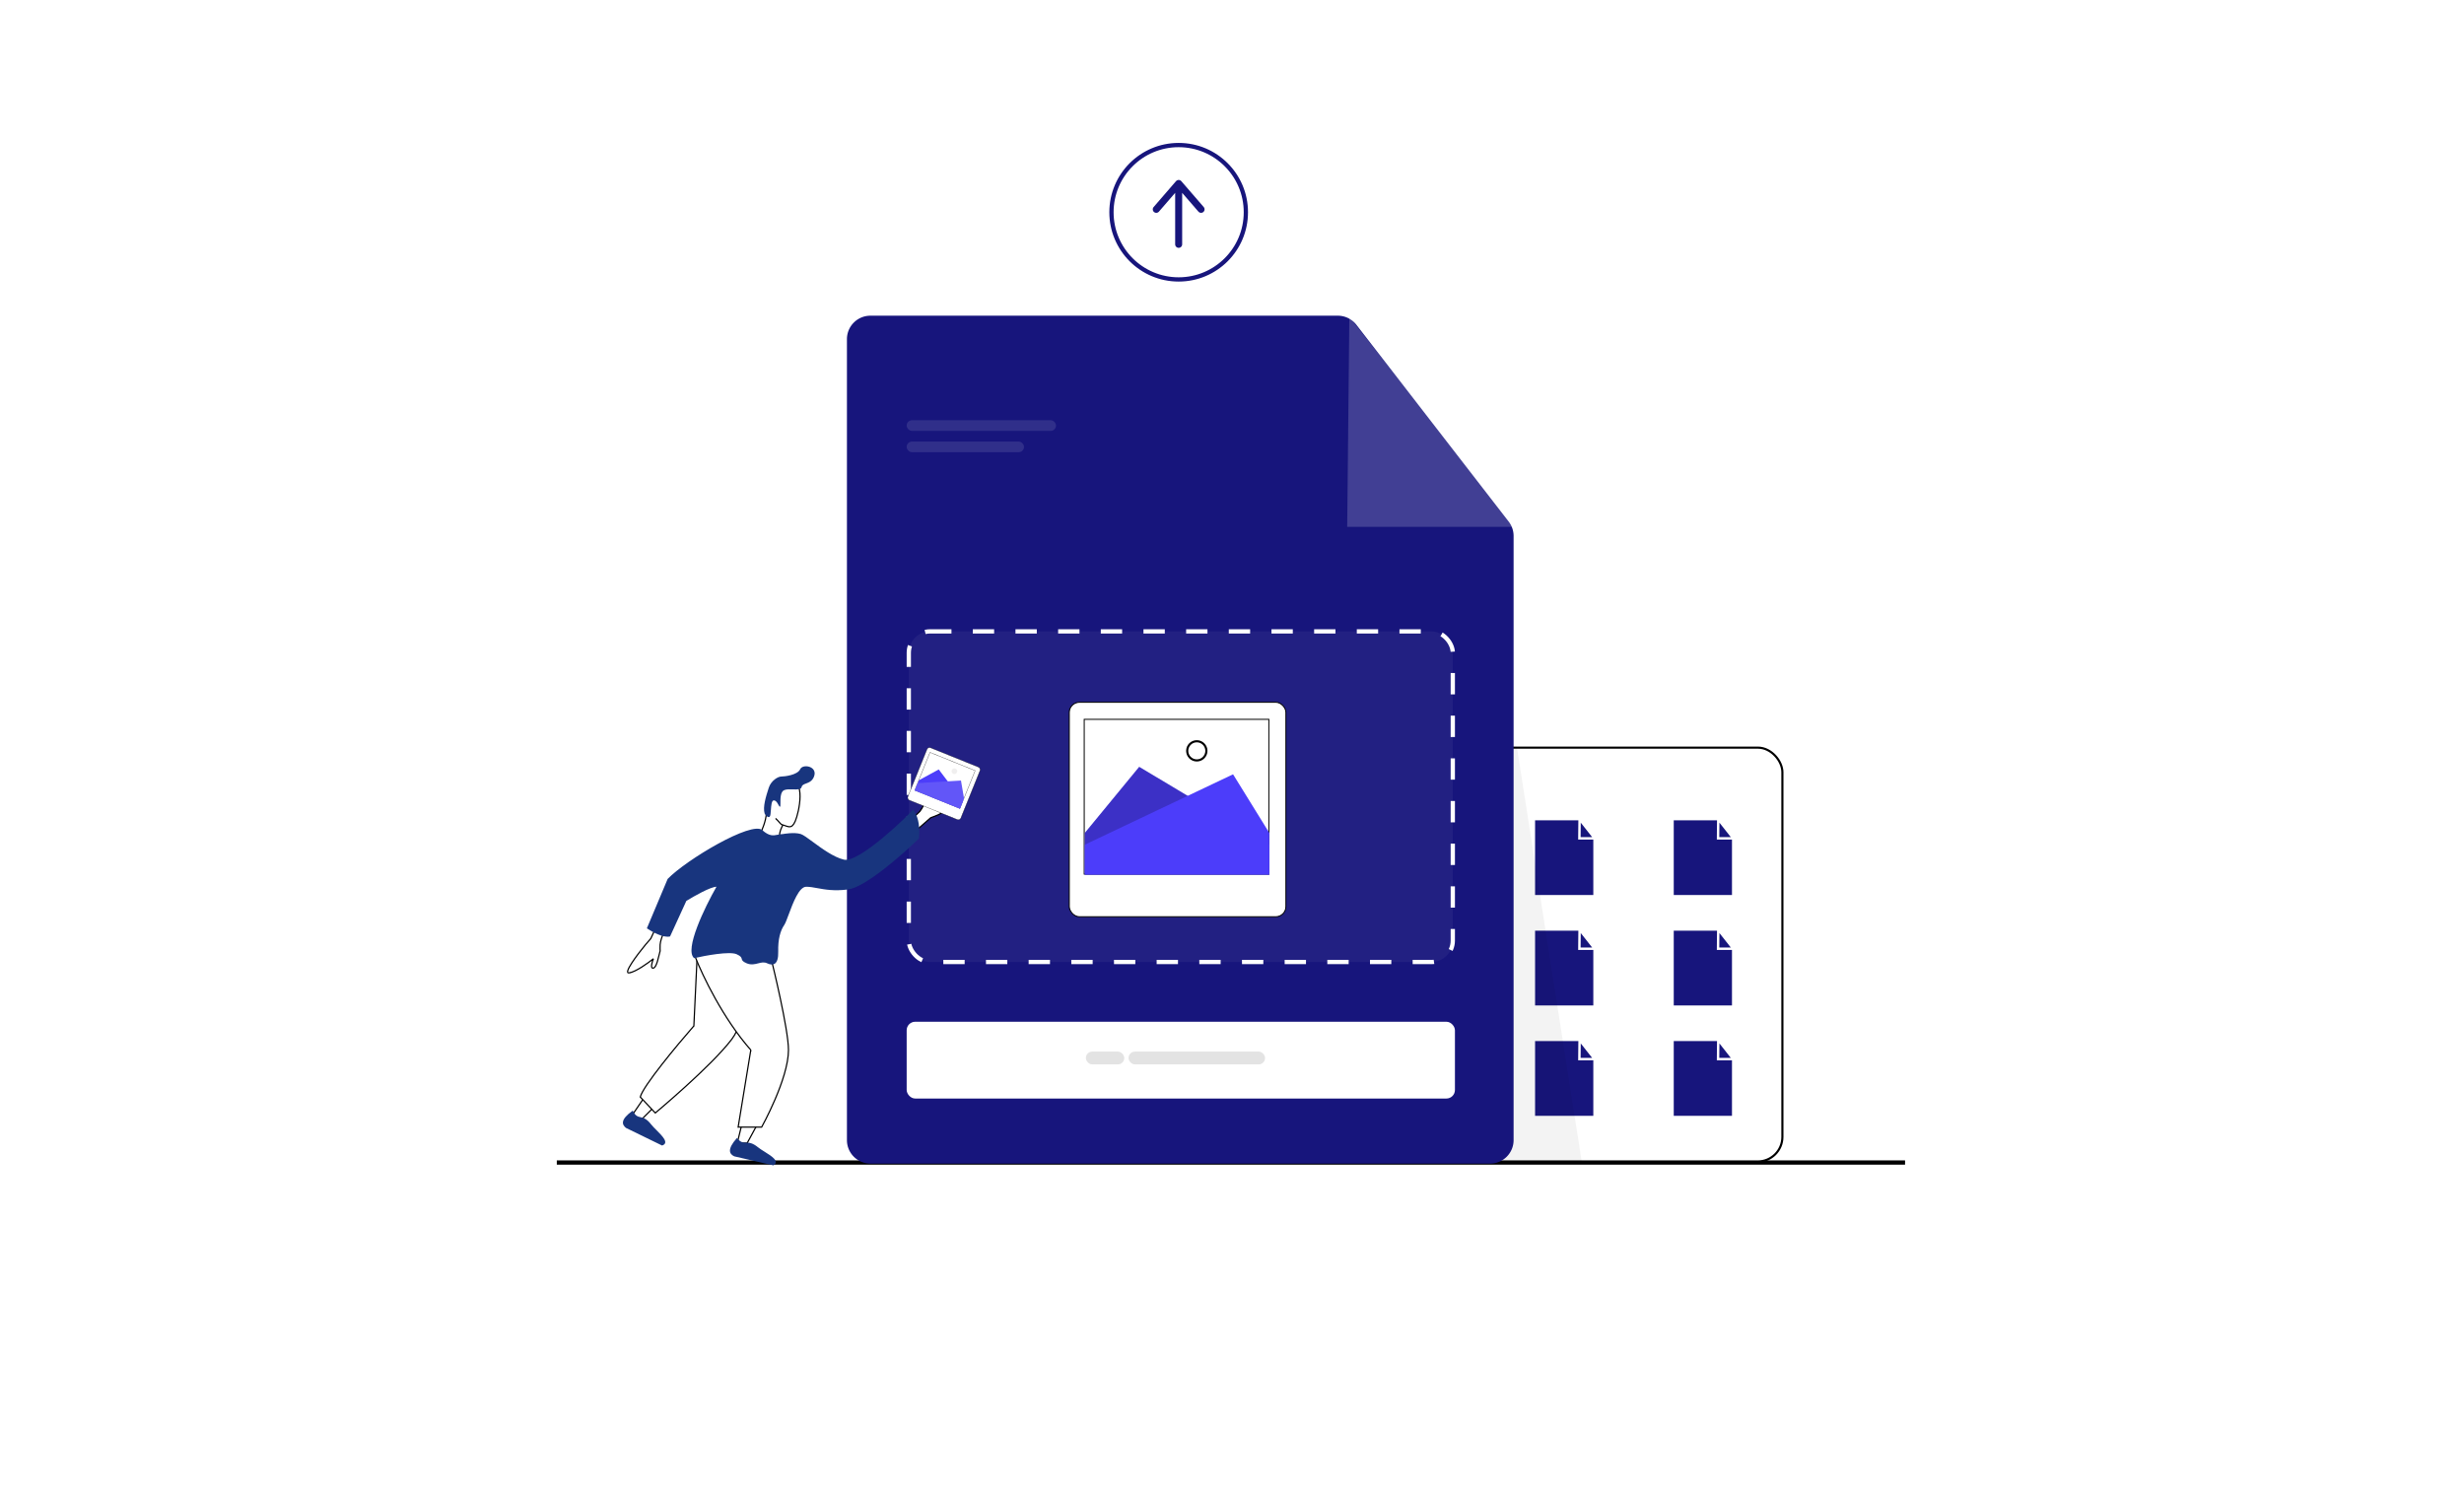 <svg xmlns="http://www.w3.org/2000/svg" width="1155" height="700" fill="none" viewBox="0 0 1155 700">
  <g class="upload">
    <path fill="#fff" d="M0 0h1155v700H0z"/>
    <path stroke="#000" stroke-width="2" d="M261 545h632" class="Vector"/>
    <g class="Group 5">
      <rect width="153" height="194" x="682.5" y="350.5" fill="#fff" stroke="#000" class="Rectangle" rx="11.5"/>
      <g class="Group">
        <path fill="#17157C" stroke="#fff" stroke-width="1.139" d="M719 420.17V384h21.429l7.007 9.054v27.116H719z" class="Vector 2"/>
        <path fill="#17157C" stroke="#fff" stroke-width="1.139" d="M740.338 393.008l.091-8.963 7.052 8.963h-7.143z" class="Vector 3"/>
      </g>
      <g class="Group_2">
        <path fill="#17157C" stroke="#fff" stroke-width="1.139" d="M784 420.17V384h21.429l7.007 9.054v27.116H784z" class="Vector 2_2"/>
        <path fill="#17157C" stroke="#fff" stroke-width="1.139" d="M805.338 393.008l.091-8.963 7.052 8.963h-7.143z" class="Vector 3_2"/>
      </g>
      <g class="Group_3">
        <path fill="#17157C" stroke="#fff" stroke-width="1.139" d="M719 471.919v-36.17h21.429l7.007 9.054v27.116H719z" class="Vector 2_3"/>
        <path fill="#17157C" stroke="#fff" stroke-width="1.139" d="M740.338 444.757l.091-8.963 7.052 8.963h-7.143z" class="Vector 3_3"/>
      </g>
      <g class="Group_4">
        <path fill="#17157C" stroke="#fff" stroke-width="1.139" d="M784 471.919v-36.17h21.429l7.007 9.054v27.116H784z" class="Vector 2_4"/>
        <path fill="#17157C" stroke="#fff" stroke-width="1.139" d="M805.338 444.757l.091-8.963 7.052 8.963h-7.143z" class="Vector 3_4"/>
      </g>
      <g class="Group_5">
        <path fill="#17157C" stroke="#fff" stroke-width="1.139" d="M719 523.668v-36.17h21.429l7.007 9.054v27.116H719z" class="Vector 2_5"/>
        <path fill="#17157C" stroke="#fff" stroke-width="1.139" d="M740.338 496.506l.091-8.963 7.052 8.963h-7.143z" class="Vector 3_5"/>
      </g>
      <g class="Group_6">
        <path fill="#17157C" stroke="#fff" stroke-width="1.139" d="M784 523.668v-36.17h21.429l7.007 9.054v27.116H784z" class="Vector 2_6"/>
        <path fill="#17157C" stroke="#fff" stroke-width="1.139" d="M805.338 496.506l.091-8.963 7.052 8.963h-7.143z" class="Vector 3_6"/>
      </g>
      <path fill="#000" fill-opacity=".05" d="M711 350l30.5 195h-44l3.5-195h10z" class="Vector_2"/>
    </g>
    <g class="Group_7">
      <path fill="#17157C" d="M397 534.5V159c0-6.075 4.925-11 11-11h219.103a11 11 0 018.7 4.268l71.396 92.259a10.996 10.996 0 012.301 6.732V534.5c0 6.075-4.925 11-11 11H408c-6.075 0-11-4.925-11-11z" class="Vector 2_7"/>
      <path fill="#fff" fill-opacity=".18" d="M631.5 247l1-98.5L710 247h-78.5z" class="Vector 3_7"/>
    </g>
    <rect width="255" height="155" x="426" y="296" fill="#fff" fill-opacity=".05" stroke="#fff" stroke-dasharray="10 10" stroke-width="2" class="Rectangle 2" rx="10"/>
    <g class="Group 2">
      <rect width="101.543" height="100.543" x="501.229" y="329.229" fill="#fff" stroke="#000" stroke-width=".457" class="Rectangle 2_2" rx="4.771"/>
      <path stroke="#000" stroke-width=".457" d="M508.229 337.229h86.543v72.543h-86.543z" class="Rectangle 3"/>
      <path fill="#4C3DFA" d="M534 359.5l-25.5 31V410H595v-14l-61-36.5z" class="Vector_3"/>
      <path fill="#000" fill-opacity=".21" d="M534 359.5l-25.5 31V410H595v-14l-61-36.5z" class="Vector_4"/>
      <path fill="#4C3DFA" d="M578 363l17 27.5V410h-86.5v-14l34.75-16.5L578 363z" class="Vector_5"/>
      <circle cx="561" cy="352" r="4.5" stroke="#000" class="Ellipse"/>
    </g>
    <rect width="257" height="36" x="425" y="479" fill="#fff" class="Rectangle 3_2" rx="4"/>
    <g class="Group 3">
      <circle cx="552.5" cy="99.5" r="31.5" fill="#fff" stroke="#17157C" stroke-width="2" class="Ellipse_2"/>
      <path stroke="#17157C" stroke-linecap="round" stroke-width="3.281" d="M552.5 114.547V86m0 0L542 98.14M552.5 86L563 98.14" class="Vector 2_8"/>
    </g>
    <rect width="64" height="6" x="529" y="493" fill="#000" fill-opacity=".11" class="Rectangle 4" rx="3"/>
    <g class="Group 4">
      <rect width="70" height="5" x="425" y="197" fill="#fff" fill-opacity=".11" class="Rectangle 4.2" rx="2.5"/>
      <rect width="55" height="5" x="425" y="207" fill="#fff" fill-opacity=".11" class="Rectangle 4.3" rx="2.5"/>
    </g>
    <rect width="18" height="6" x="509" y="493" fill="#000" fill-opacity=".11" class="Rectangle 4.1" rx="3"/>
    <g class="Group 7.2">
      <g class="Group_8">
        <path fill="#fff" stroke="#000" stroke-width=".565" d="M345.585 535.885l1.836-7.484 1.271-8.331 8.755 2.541-7.202 13.274h-4.66z" class="Vector 3_8"/>
        <path fill="#fff" stroke="#000" stroke-width=".565" d="M305.342 509.62l-9.178 13.415 4.377 1.977 10.167-10.167-5.366-5.225z" class="Vector 3_9"/>
        <path fill="#fff" stroke="#000" stroke-width=".565" d="M294.991 456.103c-3.163.565 3.766-8.613 7.625-13.273l2.444-2.824 3.389-7.343 4.095 1.695s-2.803 4.961-3.107 8.472c-.1 1.154 0 2.965 0 2.965-.753 2.636-1.568 7.71-3.149 8.049-1.582.339-.659-2.777 0-4.377-2.448 1.977-8.134 6.072-11.297 6.636z" class="Vector 2_9"/>
        <g class="Vector 4">
          <path fill="#fff" d="M359.219 381.051c0 3.764-2.477 9.012-2.477 9.012l-1.027 2.738 10.576 3.149c.152-.609-1.384-3.971-.654-5.887.305-1.462 1.156-2.899 1.339-3.334 2.506.724 4.106 2.193 5.817-1.815 1.712-4.009 5.362-20.176-3.422-19.377-10.038.912-10.152 11.749-10.152 15.514z"/>
          <path stroke="#000" stroke-width=".565" d="M363.553 383.675c1.369 1.239 2.01 2.28 2.738 2.835.238.083.466.156.685.219m0 0c2.506.724 4.106 2.193 5.817-1.815 1.712-4.009 5.362-20.176-3.422-19.377-10.038.912-10.152 11.749-10.152 15.514 0 3.764-2.477 9.012-2.477 9.012l-1.027 2.738 10.576 3.149c.152-.609-1.384-3.971-.654-5.887.305-1.462 1.156-2.899 1.339-3.334z"/>
        </g>
        <path fill="#fff" stroke="#000" stroke-width=".565" d="M325.252 480.956l1.554-33.043 22.451 10.308s1.112 19.287-6.213 28.948c-9.743 12.849-35.866 34.595-35.866 34.595l-7.06-7.484c1.355-5.196 17.321-24.381 25.134-33.324z" class="Vector 2_10"/>
        <path fill="#fff" stroke="#000" stroke-width=".565" d="M351.94 492.252c-12.991-14.685-22.734-35.113-25.982-43.491v-7.908l32.195-5.083 3.812 15.674s7.626 30.924 7.626 40.808c0 13.606-12.568 36.149-12.568 36.149h-11.014l5.931-36.149z" class="Vector 2_11"/>
        <path fill="#fff" stroke="#000" stroke-width=".565" d="M436.239 370.533c-.903 1.016-2.824 7.06-5.083 9.884l-10.873 10.45 2.259 4.659 6.92-6.213 6.777-5.93c2.683-.989 4.943-1.836 6.072-2.966.904-.904 2.623-2.4 2.824-5.083.202-2.683 1.977-3.813 0-4.801-2.554-1.277-10.025 6.637-8.896 4.801 1.13-1.836 1.13-6.072 0-4.801z" class="Vector 2_12"/>
        <path fill="#18357E" fill-rule="evenodd" d="M358.419 381.393c.685 1.255 1.962 2.259 2.51 1.255.254-.465.335-1.619.424-2.883.151-2.145.324-4.604 1.401-4.532 1.06.071 1.638 1.148 2.088 1.985.276.514.503.938.764.981.231.039.228-.704.224-1.748-.009-2.047-.022-5.253 1.715-6.009 1.126-.489 2.715-.433 4.197-.38 1.972.071 3.756.134 4.017-1.103.199-.947 1.054-1.265 2.077-1.646 1.317-.491 2.912-1.084 3.74-3.259 1.826-4.791-5.247-6.16-6.502-3.422-1.255 2.737-7.415 3.422-8.898 3.422-1.483 0-4.726 1.884-5.817 5.247-1.369 4.221-2.852 9.012-1.94 12.092zm-22.576 34.326c-5.46 9.555-15.194 29.625-10.45 33.465 5.272-1.223 16.635-3.304 19.91-1.835 2.063.924 2.227 1.562 2.387 2.184.157.613.311 1.211 2.273 2.052 2.086.894 3.818.452 5.424.042 1.439-.368 2.777-.709 4.178-.042 2.966 1.412 5.366.565 5.225-5.366-.141-5.931.988-9.884 2.824-12.567.541-.791 1.241-2.671 2.082-4.931 2.015-5.413 4.839-13.002 8.226-13.002 1.668 0 3.336.306 5.223.654 3.545.652 7.862 1.446 14.405.616 8.02-1.016 25.464-16.332 33.183-23.863.786-7.763-1.232-11.218-2.151-12.792-.242-.416-.409-.7-.426-.898.195-.227.26-.331.176-.29-.135.068-.187.161-.176.29-2.451 2.862-25.465 25.293-32.583 23.574-4.849-1.171-10.383-5.25-14.586-8.349-2.458-1.812-4.461-3.289-5.607-3.653-3.106-.989-8.331 0-8.331 0-.92 0-1.721.164-2.491.322-2.065.424-3.909.803-7.252-2.158-4.942-4.377-35.584 13.838-44.339 22.875l-9.743 23.158c2.307 1.6 7.71 4.603 10.873 3.813l7.625-16.663c3.577-2.212 11.409-6.636 14.121-6.636zm8.33 126.379c-2.183-1.062-3.589-3.132 1.279-8.614 1.761 2.189 2.889 2.189 4.247 2.189s2.947 0 5.63 2.189c.789.643 1.906 1.342 3.066 2.069 3.411 2.135 7.199 4.506 4.143 6.403l-18.365-4.236zm-47.568-21.431c-5.976 4.246-5.072 6.58-3.183 8.105l16.941 8.259c3.404-1.161.247-4.323-2.597-7.171-.967-.969-1.898-1.901-2.522-2.706-2.122-2.736-3.67-3.093-4.993-3.399-1.323-.305-2.422-.559-3.646-3.088z" class="Union" clip-rule="evenodd"/>
      </g>
      <g class="Group 2.1">
        <rect width="26.785" height="26.521" x="435.014" y="350.079" fill="#fff" stroke="#000" stroke-width=".121" class="Rectangle 2_3" rx="1.259" transform="rotate(22 435.014 350.079)"/>
        <path fill="#fff" stroke="#000" stroke-width=".121" d="M435.936 352.727l21.166 8.552-7.169 17.742-21.165-8.551z" class="Rectangle 3_3"/>
        <path fill="#4C3DFA" d="M440.037 360.721l-9.299 5.062-1.927 4.769 21.155 8.548 1.384-3.425-11.313-14.954z" class="Vector_6"/>
        <path fill="#6256F8" d="M450.453 365.925l1.44 8.405-1.926 4.769-21.156-8.547 1.383-3.424 10.13-.602 10.129-.601z" class="Vector_7"/>
        <circle cx="447.382" cy="361.554" r="1.319" fill="#F0EFEF" class="Ellipse_3" transform="rotate(22 447.382 361.554)"/>
      </g>
    </g>
  </g>
</svg>
